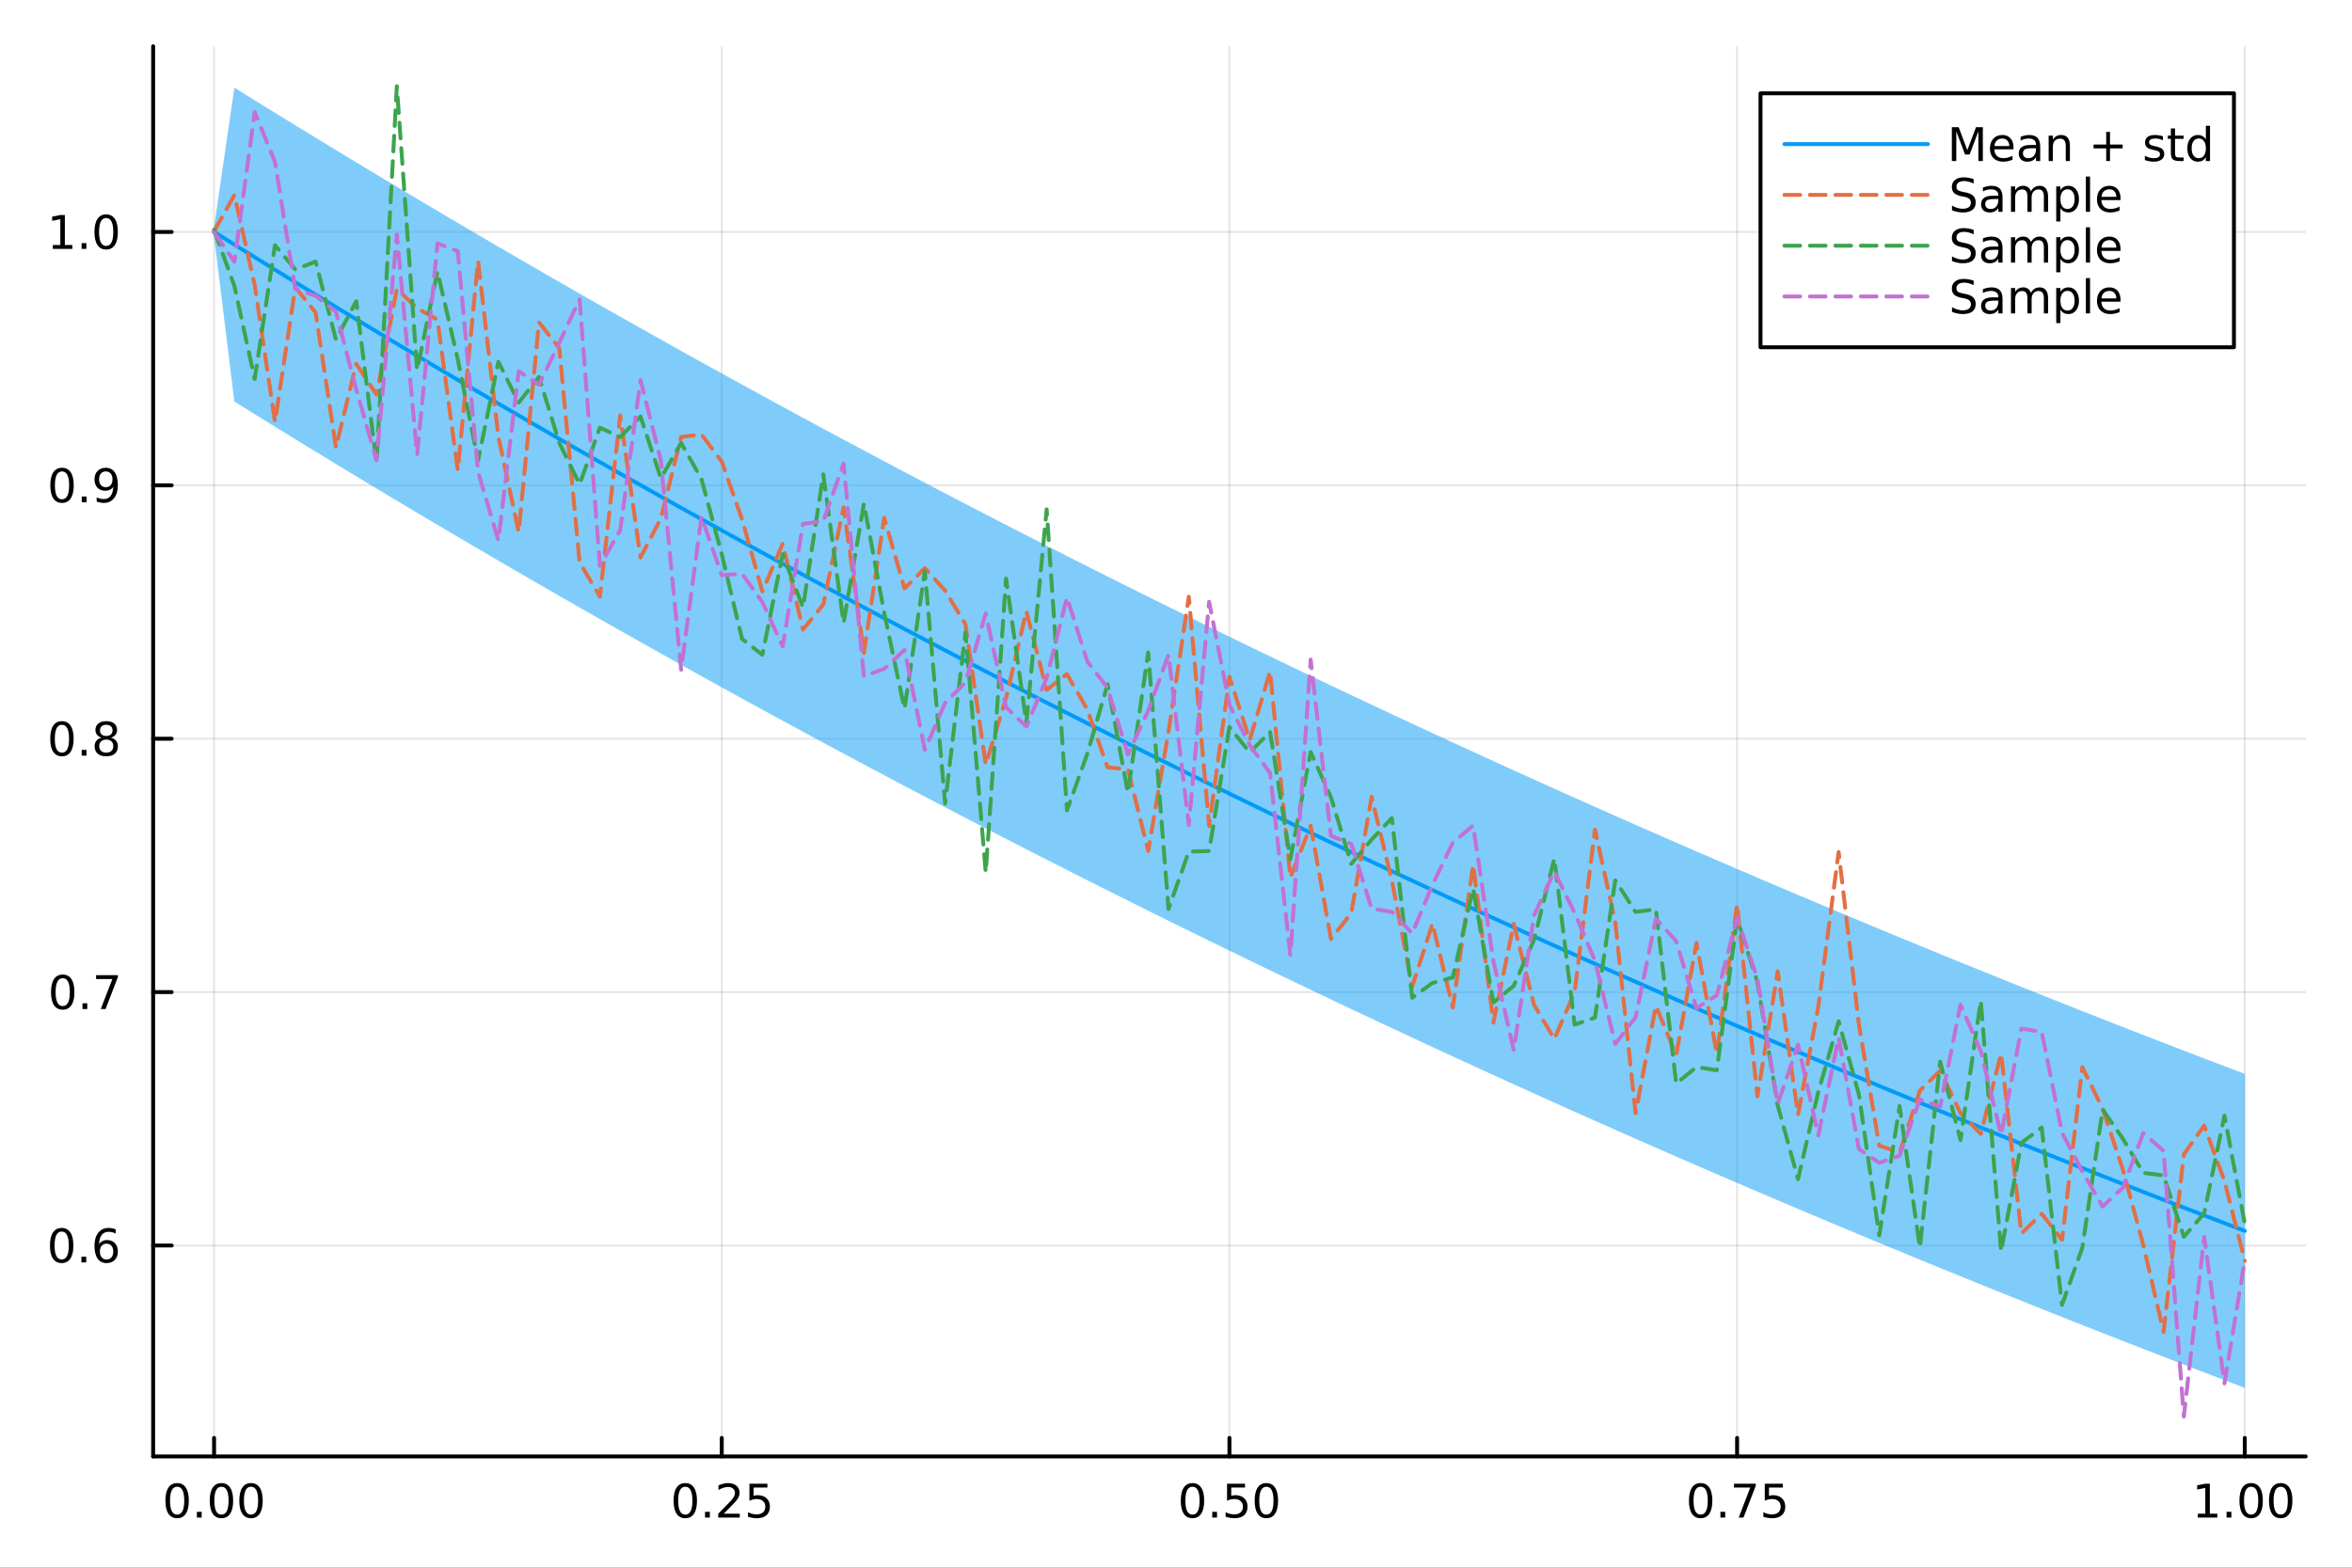 <?xml version="1.0" encoding="utf-8"?>
<svg xmlns="http://www.w3.org/2000/svg" xmlns:xlink="http://www.w3.org/1999/xlink" width="600" height="400" viewBox="0 0 2400 1600">
<rect x="0" y="0" width="2400" height="1600" fill="#333333" stroke="none"/>
<defs>
  <clipPath id="clip710">
    <rect x="0" y="0" width="2400" height="1600"/>
  </clipPath>
</defs>
<path clip-path="url(#clip710)" d="M0 1600 L2400 1600 L2400 0 L0 0  Z" fill="#ffffff" fill-rule="evenodd" fill-opacity="1"/>
<defs>
  <clipPath id="clip711">
    <rect x="480" y="0" width="1681" height="1600"/>
  </clipPath>
</defs>
<path clip-path="url(#clip710)" d="M156.274 1486.45 L2352.76 1486.45 L2352.76 47.244 L156.274 47.244  Z" fill="#ffffff" fill-rule="evenodd" fill-opacity="1"/>
<defs>
  <clipPath id="clip712">
    <rect x="156" y="47" width="2197" height="1440"/>
  </clipPath>
</defs>
<polyline clip-path="url(#clip712)" style="stroke:#000000; stroke-linecap:round; stroke-linejoin:round; stroke-width:2; stroke-opacity:0.1; fill:none" points="218.439,1486.45 218.439,47.244 "/>
<polyline clip-path="url(#clip712)" style="stroke:#000000; stroke-linecap:round; stroke-linejoin:round; stroke-width:2; stroke-opacity:0.1; fill:none" points="736.477,1486.45 736.477,47.244 "/>
<polyline clip-path="url(#clip712)" style="stroke:#000000; stroke-linecap:round; stroke-linejoin:round; stroke-width:2; stroke-opacity:0.1; fill:none" points="1254.52,1486.45 1254.52,47.244 "/>
<polyline clip-path="url(#clip712)" style="stroke:#000000; stroke-linecap:round; stroke-linejoin:round; stroke-width:2; stroke-opacity:0.1; fill:none" points="1772.55,1486.45 1772.55,47.244 "/>
<polyline clip-path="url(#clip712)" style="stroke:#000000; stroke-linecap:round; stroke-linejoin:round; stroke-width:2; stroke-opacity:0.1; fill:none" points="2290.59,1486.45 2290.59,47.244 "/>
<polyline clip-path="url(#clip712)" style="stroke:#000000; stroke-linecap:round; stroke-linejoin:round; stroke-width:2; stroke-opacity:0.1; fill:none" points="156.274,1271.17 2352.76,1271.17 "/>
<polyline clip-path="url(#clip712)" style="stroke:#000000; stroke-linecap:round; stroke-linejoin:round; stroke-width:2; stroke-opacity:0.1; fill:none" points="156.274,1012.56 2352.76,1012.56 "/>
<polyline clip-path="url(#clip712)" style="stroke:#000000; stroke-linecap:round; stroke-linejoin:round; stroke-width:2; stroke-opacity:0.1; fill:none" points="156.274,753.949 2352.76,753.949 "/>
<polyline clip-path="url(#clip712)" style="stroke:#000000; stroke-linecap:round; stroke-linejoin:round; stroke-width:2; stroke-opacity:0.1; fill:none" points="156.274,495.339 2352.76,495.339 "/>
<polyline clip-path="url(#clip712)" style="stroke:#000000; stroke-linecap:round; stroke-linejoin:round; stroke-width:2; stroke-opacity:0.1; fill:none" points="156.274,236.729 2352.76,236.729 "/>
<polyline clip-path="url(#clip710)" style="stroke:#000000; stroke-linecap:round; stroke-linejoin:round; stroke-width:4; stroke-opacity:1; fill:none" points="156.274,1486.45 2352.76,1486.45 "/>
<polyline clip-path="url(#clip710)" style="stroke:#000000; stroke-linecap:round; stroke-linejoin:round; stroke-width:4; stroke-opacity:1; fill:none" points="218.439,1486.45 218.439,1467.55 "/>
<polyline clip-path="url(#clip710)" style="stroke:#000000; stroke-linecap:round; stroke-linejoin:round; stroke-width:4; stroke-opacity:1; fill:none" points="736.477,1486.45 736.477,1467.55 "/>
<polyline clip-path="url(#clip710)" style="stroke:#000000; stroke-linecap:round; stroke-linejoin:round; stroke-width:4; stroke-opacity:1; fill:none" points="1254.52,1486.45 1254.52,1467.55 "/>
<polyline clip-path="url(#clip710)" style="stroke:#000000; stroke-linecap:round; stroke-linejoin:round; stroke-width:4; stroke-opacity:1; fill:none" points="1772.55,1486.45 1772.55,1467.55 "/>
<polyline clip-path="url(#clip710)" style="stroke:#000000; stroke-linecap:round; stroke-linejoin:round; stroke-width:4; stroke-opacity:1; fill:none" points="2290.59,1486.45 2290.59,1467.55 "/>
<path clip-path="url(#clip710)" d="M180.742 1517.37 Q177.131 1517.37 175.302 1520.93 Q173.497 1524.47 173.497 1531.6 Q173.497 1538.71 175.302 1542.27 Q177.131 1545.82 180.742 1545.82 Q184.376 1545.82 186.182 1542.27 Q188.011 1538.71 188.011 1531.6 Q188.011 1524.47 186.182 1520.93 Q184.376 1517.37 180.742 1517.37 M180.742 1513.66 Q186.552 1513.66 189.608 1518.27 Q192.687 1522.85 192.687 1531.6 Q192.687 1540.33 189.608 1544.94 Q186.552 1549.52 180.742 1549.52 Q174.932 1549.52 171.853 1544.94 Q168.798 1540.33 168.798 1531.6 Q168.798 1522.85 171.853 1518.27 Q174.932 1513.66 180.742 1513.66 Z" fill="#000000" fill-rule="nonzero" fill-opacity="1" /><path clip-path="url(#clip710)" d="M200.904 1542.97 L205.788 1542.97 L205.788 1548.85 L200.904 1548.85 L200.904 1542.97 Z" fill="#000000" fill-rule="nonzero" fill-opacity="1" /><path clip-path="url(#clip710)" d="M225.973 1517.37 Q222.362 1517.37 220.534 1520.93 Q218.728 1524.47 218.728 1531.6 Q218.728 1538.71 220.534 1542.27 Q222.362 1545.82 225.973 1545.82 Q229.608 1545.82 231.413 1542.27 Q233.242 1538.71 233.242 1531.6 Q233.242 1524.47 231.413 1520.93 Q229.608 1517.37 225.973 1517.37 M225.973 1513.66 Q231.784 1513.66 234.839 1518.27 Q237.918 1522.85 237.918 1531.6 Q237.918 1540.33 234.839 1544.94 Q231.784 1549.52 225.973 1549.52 Q220.163 1549.52 217.085 1544.94 Q214.029 1540.33 214.029 1531.6 Q214.029 1522.85 217.085 1518.27 Q220.163 1513.66 225.973 1513.66 Z" fill="#000000" fill-rule="nonzero" fill-opacity="1" /><path clip-path="url(#clip710)" d="M256.135 1517.37 Q252.524 1517.37 250.696 1520.93 Q248.89 1524.47 248.89 1531.6 Q248.89 1538.71 250.696 1542.27 Q252.524 1545.82 256.135 1545.82 Q259.77 1545.82 261.575 1542.27 Q263.404 1538.71 263.404 1531.6 Q263.404 1524.47 261.575 1520.93 Q259.77 1517.37 256.135 1517.37 M256.135 1513.66 Q261.945 1513.66 265.001 1518.27 Q268.08 1522.85 268.08 1531.6 Q268.08 1540.33 265.001 1544.94 Q261.945 1549.52 256.135 1549.52 Q250.325 1549.52 247.246 1544.94 Q244.191 1540.33 244.191 1531.6 Q244.191 1522.85 247.246 1518.27 Q250.325 1513.66 256.135 1513.66 Z" fill="#000000" fill-rule="nonzero" fill-opacity="1" /><path clip-path="url(#clip710)" d="M699.278 1517.37 Q695.667 1517.37 693.838 1520.93 Q692.033 1524.47 692.033 1531.6 Q692.033 1538.71 693.838 1542.27 Q695.667 1545.82 699.278 1545.82 Q702.912 1545.82 704.718 1542.27 Q706.546 1538.71 706.546 1531.6 Q706.546 1524.47 704.718 1520.93 Q702.912 1517.37 699.278 1517.37 M699.278 1513.66 Q705.088 1513.66 708.144 1518.27 Q711.222 1522.85 711.222 1531.6 Q711.222 1540.33 708.144 1544.94 Q705.088 1549.52 699.278 1549.52 Q693.468 1549.52 690.389 1544.94 Q687.334 1540.33 687.334 1531.6 Q687.334 1522.85 690.389 1518.27 Q693.468 1513.66 699.278 1513.66 Z" fill="#000000" fill-rule="nonzero" fill-opacity="1" /><path clip-path="url(#clip710)" d="M719.44 1542.97 L724.324 1542.97 L724.324 1548.85 L719.44 1548.85 L719.44 1542.97 Z" fill="#000000" fill-rule="nonzero" fill-opacity="1" /><path clip-path="url(#clip710)" d="M738.537 1544.91 L754.856 1544.91 L754.856 1548.85 L732.912 1548.85 L732.912 1544.91 Q735.574 1542.16 740.157 1537.53 Q744.764 1532.88 745.944 1531.53 Q748.19 1529.01 749.069 1527.27 Q749.972 1525.51 749.972 1523.82 Q749.972 1521.07 748.028 1519.33 Q746.106 1517.6 743.005 1517.6 Q740.806 1517.6 738.352 1518.36 Q735.921 1519.13 733.144 1520.68 L733.144 1515.95 Q735.968 1514.82 738.421 1514.24 Q740.875 1513.66 742.912 1513.66 Q748.282 1513.66 751.477 1516.35 Q754.671 1519.03 754.671 1523.52 Q754.671 1525.65 753.861 1527.57 Q753.074 1529.47 750.968 1532.07 Q750.389 1532.74 747.287 1535.95 Q744.185 1539.15 738.537 1544.91 Z" fill="#000000" fill-rule="nonzero" fill-opacity="1" /><path clip-path="url(#clip710)" d="M764.717 1514.29 L783.074 1514.29 L783.074 1518.22 L769 1518.22 L769 1526.7 Q770.018 1526.35 771.037 1526.19 Q772.055 1526 773.074 1526 Q778.861 1526 782.241 1529.17 Q785.62 1532.34 785.62 1537.76 Q785.62 1543.34 782.148 1546.44 Q778.676 1549.52 772.356 1549.52 Q770.18 1549.52 767.912 1549.15 Q765.667 1548.78 763.259 1548.04 L763.259 1543.34 Q765.342 1544.47 767.565 1545.03 Q769.787 1545.58 772.264 1545.58 Q776.268 1545.58 778.606 1543.48 Q780.944 1541.37 780.944 1537.76 Q780.944 1534.15 778.606 1532.04 Q776.268 1529.94 772.264 1529.94 Q770.389 1529.94 768.514 1530.35 Q766.662 1530.77 764.717 1531.65 L764.717 1514.29 Z" fill="#000000" fill-rule="nonzero" fill-opacity="1" /><path clip-path="url(#clip710)" d="M1216.82 1517.37 Q1213.21 1517.37 1211.38 1520.93 Q1209.57 1524.47 1209.57 1531.6 Q1209.57 1538.71 1211.38 1542.27 Q1213.21 1545.82 1216.82 1545.82 Q1220.45 1545.82 1222.26 1542.27 Q1224.09 1538.71 1224.09 1531.6 Q1224.09 1524.47 1222.26 1520.93 Q1220.45 1517.37 1216.82 1517.37 M1216.82 1513.66 Q1222.63 1513.66 1225.68 1518.27 Q1228.76 1522.85 1228.76 1531.6 Q1228.76 1540.33 1225.68 1544.94 Q1222.63 1549.52 1216.82 1549.52 Q1211.01 1549.52 1207.93 1544.94 Q1204.87 1540.33 1204.87 1531.6 Q1204.87 1522.85 1207.93 1518.27 Q1211.01 1513.66 1216.82 1513.66 Z" fill="#000000" fill-rule="nonzero" fill-opacity="1" /><path clip-path="url(#clip710)" d="M1236.98 1542.97 L1241.86 1542.97 L1241.86 1548.85 L1236.98 1548.85 L1236.98 1542.97 Z" fill="#000000" fill-rule="nonzero" fill-opacity="1" /><path clip-path="url(#clip710)" d="M1252.1 1514.29 L1270.45 1514.29 L1270.45 1518.22 L1256.38 1518.22 L1256.38 1526.7 Q1257.4 1526.35 1258.42 1526.19 Q1259.43 1526 1260.45 1526 Q1266.24 1526 1269.62 1529.17 Q1273 1532.34 1273 1537.76 Q1273 1543.34 1269.53 1546.44 Q1266.05 1549.52 1259.73 1549.52 Q1257.56 1549.52 1255.29 1549.15 Q1253.05 1548.78 1250.64 1548.04 L1250.64 1543.34 Q1252.72 1544.47 1254.94 1545.03 Q1257.17 1545.58 1259.64 1545.58 Q1263.65 1545.58 1265.98 1543.48 Q1268.32 1541.37 1268.32 1537.76 Q1268.32 1534.15 1265.98 1532.04 Q1263.65 1529.94 1259.64 1529.94 Q1257.77 1529.94 1255.89 1530.35 Q1254.04 1530.77 1252.1 1531.65 L1252.1 1514.29 Z" fill="#000000" fill-rule="nonzero" fill-opacity="1" /><path clip-path="url(#clip710)" d="M1292.21 1517.37 Q1288.6 1517.37 1286.77 1520.93 Q1284.97 1524.47 1284.97 1531.6 Q1284.97 1538.71 1286.77 1542.27 Q1288.6 1545.82 1292.21 1545.82 Q1295.85 1545.82 1297.65 1542.27 Q1299.48 1538.71 1299.48 1531.6 Q1299.48 1524.47 1297.65 1520.93 Q1295.85 1517.37 1292.21 1517.37 M1292.21 1513.66 Q1298.02 1513.66 1301.08 1518.27 Q1304.16 1522.85 1304.16 1531.6 Q1304.16 1540.33 1301.08 1544.94 Q1298.02 1549.52 1292.21 1549.52 Q1286.4 1549.52 1283.32 1544.94 Q1280.27 1540.33 1280.27 1531.6 Q1280.27 1522.85 1283.32 1518.27 Q1286.4 1513.66 1292.21 1513.66 Z" fill="#000000" fill-rule="nonzero" fill-opacity="1" /><path clip-path="url(#clip710)" d="M1735.35 1517.37 Q1731.74 1517.37 1729.91 1520.93 Q1728.11 1524.47 1728.11 1531.6 Q1728.11 1538.71 1729.91 1542.27 Q1731.74 1545.82 1735.35 1545.82 Q1738.99 1545.82 1740.79 1542.27 Q1742.62 1538.71 1742.62 1531.6 Q1742.62 1524.47 1740.79 1520.93 Q1738.99 1517.37 1735.35 1517.37 M1735.35 1513.66 Q1741.16 1513.66 1744.22 1518.27 Q1747.3 1522.85 1747.3 1531.6 Q1747.3 1540.33 1744.22 1544.94 Q1741.16 1549.52 1735.35 1549.52 Q1729.54 1549.52 1726.47 1544.94 Q1723.41 1540.33 1723.41 1531.6 Q1723.41 1522.85 1726.47 1518.27 Q1729.54 1513.66 1735.35 1513.66 Z" fill="#000000" fill-rule="nonzero" fill-opacity="1" /><path clip-path="url(#clip710)" d="M1755.52 1542.97 L1760.4 1542.97 L1760.4 1548.85 L1755.52 1548.85 L1755.52 1542.97 Z" fill="#000000" fill-rule="nonzero" fill-opacity="1" /><path clip-path="url(#clip710)" d="M1769.41 1514.29 L1791.63 1514.29 L1791.63 1516.28 L1779.08 1548.85 L1774.2 1548.85 L1786 1518.22 L1769.41 1518.22 L1769.41 1514.29 Z" fill="#000000" fill-rule="nonzero" fill-opacity="1" /><path clip-path="url(#clip710)" d="M1800.79 1514.29 L1819.15 1514.29 L1819.15 1518.22 L1805.08 1518.22 L1805.08 1526.7 Q1806.09 1526.35 1807.11 1526.19 Q1808.13 1526 1809.15 1526 Q1814.94 1526 1818.32 1529.17 Q1821.7 1532.34 1821.7 1537.76 Q1821.7 1543.34 1818.22 1546.44 Q1814.75 1549.52 1808.43 1549.52 Q1806.26 1549.52 1803.99 1549.15 Q1801.74 1548.78 1799.34 1548.04 L1799.34 1543.34 Q1801.42 1544.47 1803.64 1545.03 Q1805.86 1545.58 1808.34 1545.58 Q1812.34 1545.58 1814.68 1543.48 Q1817.02 1541.37 1817.02 1537.76 Q1817.02 1534.15 1814.68 1532.04 Q1812.34 1529.94 1808.34 1529.94 Q1806.47 1529.94 1804.59 1530.35 Q1802.74 1530.77 1800.79 1531.65 L1800.79 1514.29 Z" fill="#000000" fill-rule="nonzero" fill-opacity="1" /><path clip-path="url(#clip710)" d="M2242.66 1544.91 L2250.3 1544.91 L2250.3 1518.55 L2241.99 1520.21 L2241.99 1515.95 L2250.26 1514.29 L2254.93 1514.29 L2254.93 1544.91 L2262.57 1544.91 L2262.57 1548.85 L2242.66 1548.85 L2242.66 1544.91 Z" fill="#000000" fill-rule="nonzero" fill-opacity="1" /><path clip-path="url(#clip710)" d="M2272.02 1542.97 L2276.9 1542.97 L2276.9 1548.85 L2272.02 1548.85 L2272.02 1542.97 Z" fill="#000000" fill-rule="nonzero" fill-opacity="1" /><path clip-path="url(#clip710)" d="M2297.08 1517.37 Q2293.47 1517.37 2291.64 1520.93 Q2289.84 1524.47 2289.84 1531.6 Q2289.84 1538.71 2291.64 1542.27 Q2293.47 1545.82 2297.08 1545.82 Q2300.72 1545.82 2302.52 1542.27 Q2304.35 1538.71 2304.35 1531.6 Q2304.35 1524.47 2302.52 1520.93 Q2300.72 1517.37 2297.08 1517.37 M2297.08 1513.66 Q2302.89 1513.66 2305.95 1518.27 Q2309.03 1522.85 2309.03 1531.6 Q2309.03 1540.33 2305.95 1544.94 Q2302.89 1549.52 2297.08 1549.52 Q2291.27 1549.52 2288.2 1544.94 Q2285.14 1540.33 2285.14 1531.6 Q2285.14 1522.85 2288.2 1518.27 Q2291.27 1513.66 2297.08 1513.66 Z" fill="#000000" fill-rule="nonzero" fill-opacity="1" /><path clip-path="url(#clip710)" d="M2327.25 1517.37 Q2323.64 1517.37 2321.81 1520.93 Q2320 1524.47 2320 1531.6 Q2320 1538.71 2321.81 1542.27 Q2323.64 1545.82 2327.25 1545.82 Q2330.88 1545.82 2332.69 1542.27 Q2334.51 1538.71 2334.51 1531.6 Q2334.51 1524.47 2332.69 1520.93 Q2330.88 1517.37 2327.25 1517.37 M2327.25 1513.66 Q2333.06 1513.66 2336.11 1518.27 Q2339.19 1522.85 2339.19 1531.6 Q2339.19 1540.33 2336.11 1544.94 Q2333.06 1549.52 2327.25 1549.52 Q2321.44 1549.52 2318.36 1544.94 Q2315.3 1540.33 2315.3 1531.6 Q2315.3 1522.85 2318.36 1518.27 Q2321.44 1513.66 2327.25 1513.66 Z" fill="#000000" fill-rule="nonzero" fill-opacity="1" /><polyline clip-path="url(#clip710)" style="stroke:#000000; stroke-linecap:round; stroke-linejoin:round; stroke-width:4; stroke-opacity:1; fill:none" points="156.274,1486.45 156.274,47.244 "/>
<polyline clip-path="url(#clip710)" style="stroke:#000000; stroke-linecap:round; stroke-linejoin:round; stroke-width:4; stroke-opacity:1; fill:none" points="156.274,1271.17 175.172,1271.17 "/>
<polyline clip-path="url(#clip710)" style="stroke:#000000; stroke-linecap:round; stroke-linejoin:round; stroke-width:4; stroke-opacity:1; fill:none" points="156.274,1012.56 175.172,1012.56 "/>
<polyline clip-path="url(#clip710)" style="stroke:#000000; stroke-linecap:round; stroke-linejoin:round; stroke-width:4; stroke-opacity:1; fill:none" points="156.274,753.949 175.172,753.949 "/>
<polyline clip-path="url(#clip710)" style="stroke:#000000; stroke-linecap:round; stroke-linejoin:round; stroke-width:4; stroke-opacity:1; fill:none" points="156.274,495.339 175.172,495.339 "/>
<polyline clip-path="url(#clip710)" style="stroke:#000000; stroke-linecap:round; stroke-linejoin:round; stroke-width:4; stroke-opacity:1; fill:none" points="156.274,236.729 175.172,236.729 "/>
<path clip-path="url(#clip710)" d="M62.937 1256.97 Q59.325 1256.97 57.497 1260.53 Q55.691 1264.07 55.691 1271.2 Q55.691 1278.31 57.497 1281.87 Q59.325 1285.42 62.937 1285.42 Q66.571 1285.42 68.376 1281.87 Q70.205 1278.31 70.205 1271.2 Q70.205 1264.07 68.376 1260.53 Q66.571 1256.97 62.937 1256.97 M62.937 1253.26 Q68.747 1253.26 71.802 1257.87 Q74.881 1262.45 74.881 1271.2 Q74.881 1279.93 71.802 1284.54 Q68.747 1289.12 62.937 1289.12 Q57.126 1289.12 54.048 1284.54 Q50.992 1279.93 50.992 1271.2 Q50.992 1262.45 54.048 1257.87 Q57.126 1253.26 62.937 1253.26 Z" fill="#000000" fill-rule="nonzero" fill-opacity="1" /><path clip-path="url(#clip710)" d="M83.098 1282.57 L87.983 1282.57 L87.983 1288.45 L83.098 1288.45 L83.098 1282.57 Z" fill="#000000" fill-rule="nonzero" fill-opacity="1" /><path clip-path="url(#clip710)" d="M108.746 1269.3 Q105.598 1269.3 103.746 1271.46 Q101.918 1273.61 101.918 1277.36 Q101.918 1281.09 103.746 1283.26 Q105.598 1285.42 108.746 1285.42 Q111.895 1285.42 113.723 1283.26 Q115.575 1281.09 115.575 1277.36 Q115.575 1273.61 113.723 1271.46 Q111.895 1269.3 108.746 1269.3 M118.029 1254.65 L118.029 1258.91 Q116.27 1258.08 114.464 1257.64 Q112.682 1257.2 110.922 1257.2 Q106.293 1257.2 103.839 1260.32 Q101.409 1263.45 101.061 1269.77 Q102.427 1267.75 104.487 1266.69 Q106.547 1265.6 109.024 1265.6 Q114.233 1265.6 117.242 1268.77 Q120.274 1271.92 120.274 1277.36 Q120.274 1282.68 117.126 1285.9 Q113.978 1289.12 108.746 1289.12 Q102.751 1289.12 99.58 1284.54 Q96.409 1279.93 96.409 1271.2 Q96.409 1263.01 100.297 1258.15 Q104.186 1253.26 110.737 1253.26 Q112.496 1253.26 114.279 1253.61 Q116.084 1253.96 118.029 1254.65 Z" fill="#000000" fill-rule="nonzero" fill-opacity="1" /><path clip-path="url(#clip710)" d="M64.001 998.357 Q60.39 998.357 58.562 1001.92 Q56.756 1005.46 56.756 1012.59 Q56.756 1019.7 58.562 1023.26 Q60.39 1026.81 64.001 1026.81 Q67.636 1026.81 69.441 1023.26 Q71.27 1019.7 71.27 1012.59 Q71.27 1005.46 69.441 1001.92 Q67.636 998.357 64.001 998.357 M64.001 994.653 Q69.811 994.653 72.867 999.26 Q75.946 1003.84 75.946 1012.59 Q75.946 1021.32 72.867 1025.93 Q69.811 1030.51 64.001 1030.51 Q58.191 1030.51 55.112 1025.93 Q52.057 1021.32 52.057 1012.59 Q52.057 1003.84 55.112 999.26 Q58.191 994.653 64.001 994.653 Z" fill="#000000" fill-rule="nonzero" fill-opacity="1" /><path clip-path="url(#clip710)" d="M84.163 1023.96 L89.047 1023.96 L89.047 1029.84 L84.163 1029.84 L84.163 1023.96 Z" fill="#000000" fill-rule="nonzero" fill-opacity="1" /><path clip-path="url(#clip710)" d="M98.052 995.278 L120.274 995.278 L120.274 997.269 L107.728 1029.84 L102.844 1029.84 L114.649 999.213 L98.052 999.213 L98.052 995.278 Z" fill="#000000" fill-rule="nonzero" fill-opacity="1" /><path clip-path="url(#clip710)" d="M63.191 739.747 Q59.58 739.747 57.751 743.312 Q55.946 746.854 55.946 753.983 Q55.946 761.09 57.751 764.654 Q59.58 768.196 63.191 768.196 Q66.825 768.196 68.631 764.654 Q70.46 761.09 70.46 753.983 Q70.46 746.854 68.631 743.312 Q66.825 739.747 63.191 739.747 M63.191 736.044 Q69.001 736.044 72.057 740.65 Q75.135 745.233 75.135 753.983 Q75.135 762.71 72.057 767.316 Q69.001 771.9 63.191 771.9 Q57.381 771.9 54.302 767.316 Q51.247 762.71 51.247 753.983 Q51.247 745.233 54.302 740.65 Q57.381 736.044 63.191 736.044 Z" fill="#000000" fill-rule="nonzero" fill-opacity="1" /><path clip-path="url(#clip710)" d="M83.353 765.349 L88.237 765.349 L88.237 771.229 L83.353 771.229 L83.353 765.349 Z" fill="#000000" fill-rule="nonzero" fill-opacity="1" /><path clip-path="url(#clip710)" d="M108.422 754.817 Q105.089 754.817 103.168 756.599 Q101.27 758.381 101.27 761.506 Q101.27 764.631 103.168 766.414 Q105.089 768.196 108.422 768.196 Q111.756 768.196 113.677 766.414 Q115.598 764.608 115.598 761.506 Q115.598 758.381 113.677 756.599 Q111.779 754.817 108.422 754.817 M103.746 752.826 Q100.737 752.085 99.047 750.025 Q97.381 747.965 97.381 745.002 Q97.381 740.858 100.321 738.451 Q103.284 736.044 108.422 736.044 Q113.584 736.044 116.524 738.451 Q119.464 740.858 119.464 745.002 Q119.464 747.965 117.774 750.025 Q116.108 752.085 113.121 752.826 Q116.501 753.613 118.376 755.905 Q120.274 758.196 120.274 761.506 Q120.274 766.529 117.195 769.215 Q114.14 771.9 108.422 771.9 Q102.705 771.9 99.626 769.215 Q96.571 766.529 96.571 761.506 Q96.571 758.196 98.469 755.905 Q100.367 753.613 103.746 752.826 M102.034 745.442 Q102.034 748.127 103.7 749.631 Q105.39 751.136 108.422 751.136 Q111.432 751.136 113.121 749.631 Q114.834 748.127 114.834 745.442 Q114.834 742.756 113.121 741.252 Q111.432 739.747 108.422 739.747 Q105.39 739.747 103.7 741.252 Q102.034 742.756 102.034 745.442 Z" fill="#000000" fill-rule="nonzero" fill-opacity="1" /><path clip-path="url(#clip710)" d="M63.284 481.137 Q59.673 481.137 57.844 484.702 Q56.038 488.244 56.038 495.373 Q56.038 502.48 57.844 506.045 Q59.673 509.586 63.284 509.586 Q66.918 509.586 68.724 506.045 Q70.552 502.48 70.552 495.373 Q70.552 488.244 68.724 484.702 Q66.918 481.137 63.284 481.137 M63.284 477.434 Q69.094 477.434 72.149 482.04 Q75.228 486.624 75.228 495.373 Q75.228 504.1 72.149 508.707 Q69.094 513.29 63.284 513.29 Q57.474 513.29 54.395 508.707 Q51.339 504.1 51.339 495.373 Q51.339 486.624 54.395 482.04 Q57.474 477.434 63.284 477.434 Z" fill="#000000" fill-rule="nonzero" fill-opacity="1" /><path clip-path="url(#clip710)" d="M83.446 506.739 L88.33 506.739 L88.33 512.619 L83.446 512.619 L83.446 506.739 Z" fill="#000000" fill-rule="nonzero" fill-opacity="1" /><path clip-path="url(#clip710)" d="M98.654 511.901 L98.654 507.642 Q100.413 508.475 102.219 508.915 Q104.024 509.355 105.76 509.355 Q110.39 509.355 112.82 506.253 Q115.274 503.128 115.621 496.785 Q114.279 498.776 112.219 499.841 Q110.158 500.906 107.658 500.906 Q102.473 500.906 99.441 497.781 Q96.432 494.633 96.432 489.193 Q96.432 483.869 99.58 480.651 Q102.728 477.434 107.959 477.434 Q113.955 477.434 117.103 482.04 Q120.274 486.624 120.274 495.373 Q120.274 503.545 116.385 508.429 Q112.52 513.29 105.969 513.29 Q104.209 513.29 102.404 512.943 Q100.598 512.596 98.654 511.901 M107.959 497.248 Q111.108 497.248 112.936 495.096 Q114.788 492.943 114.788 489.193 Q114.788 485.466 112.936 483.313 Q111.108 481.137 107.959 481.137 Q104.811 481.137 102.959 483.313 Q101.131 485.466 101.131 489.193 Q101.131 492.943 102.959 495.096 Q104.811 497.248 107.959 497.248 Z" fill="#000000" fill-rule="nonzero" fill-opacity="1" /><path clip-path="url(#clip710)" d="M53.909 250.074 L61.548 250.074 L61.548 223.708 L53.237 225.375 L53.237 221.116 L61.501 219.449 L66.177 219.449 L66.177 250.074 L73.816 250.074 L73.816 254.009 L53.909 254.009 L53.909 250.074 Z" fill="#000000" fill-rule="nonzero" fill-opacity="1" /><path clip-path="url(#clip710)" d="M83.26 248.129 L88.145 248.129 L88.145 254.009 L83.26 254.009 L83.26 248.129 Z" fill="#000000" fill-rule="nonzero" fill-opacity="1" /><path clip-path="url(#clip710)" d="M108.33 222.528 Q104.719 222.528 102.89 226.092 Q101.084 229.634 101.084 236.764 Q101.084 243.87 102.89 247.435 Q104.719 250.977 108.33 250.977 Q111.964 250.977 113.77 247.435 Q115.598 243.87 115.598 236.764 Q115.598 229.634 113.77 226.092 Q111.964 222.528 108.33 222.528 M108.33 218.824 Q114.14 218.824 117.195 223.43 Q120.274 228.014 120.274 236.764 Q120.274 245.49 117.195 250.097 Q114.14 254.68 108.33 254.68 Q102.52 254.68 99.441 250.097 Q96.385 245.49 96.385 236.764 Q96.385 228.014 99.441 223.43 Q102.52 218.824 108.33 218.824 Z" fill="#000000" fill-rule="nonzero" fill-opacity="1" /><path clip-path="url(#clip712)" d="M218.439 241.798 L239.16 409.868 L259.882 422.734 L280.603 435.536 L301.325 448.273 L322.046 460.947 L342.768 473.557 L363.489 486.105 L384.211 498.589 L404.932 511.012 L425.654 523.372 L446.376 535.67 L467.097 547.907 L487.819 560.083 L508.54 572.197 L529.262 584.252 L549.983 596.245 L570.705 608.179 L591.426 620.054 L612.148 631.869 L632.869 643.624 L653.591 655.322 L674.312 666.96 L695.034 678.54 L715.755 690.063 L736.477 701.528 L757.198 712.935 L777.92 724.286 L798.641 735.58 L819.363 746.817 L840.085 757.998 L860.806 769.123 L881.528 780.193 L902.249 791.207 L922.971 802.166 L943.692 813.07 L964.414 823.92 L985.135 834.716 L1005.86 845.457 L1026.58 856.145 L1047.3 866.78 L1068.02 877.361 L1088.74 887.889 L1109.46 898.365 L1130.19 908.788 L1150.91 919.16 L1171.63 929.479 L1192.35 939.747 L1213.07 949.963 L1233.79 960.129 L1254.52 970.243 L1275.24 980.307 L1295.96 990.321 L1316.68 1000.28 L1337.4 1010.2 L1358.12 1020.06 L1378.84 1029.88 L1399.57 1039.64 L1420.29 1049.36 L1441.01 1059.03 L1461.73 1068.65 L1482.45 1078.22 L1503.17 1087.74 L1523.89 1097.22 L1544.62 1106.65 L1565.34 1116.03 L1586.06 1125.37 L1606.78 1134.66 L1627.5 1143.9 L1648.22 1153.09 L1668.95 1162.24 L1689.67 1171.35 L1710.39 1180.4 L1731.11 1189.42 L1751.83 1198.39 L1772.55 1207.31 L1793.27 1216.19 L1814 1225.02 L1834.72 1233.81 L1855.44 1242.56 L1876.16 1251.26 L1896.88 1259.92 L1917.6 1268.54 L1938.33 1277.11 L1959.05 1285.64 L1979.77 1294.12 L2000.49 1302.57 L2021.21 1310.97 L2041.93 1319.33 L2062.65 1327.65 L2083.38 1335.93 L2104.1 1344.16 L2124.82 1352.36 L2145.54 1360.51 L2166.26 1368.62 L2186.98 1376.7 L2207.71 1384.73 L2228.43 1392.72 L2249.15 1400.67 L2269.87 1408.58 L2290.59 1416.53 L2290.59 1095.96 L2269.87 1088.16 L2249.15 1080.25 L2228.43 1072.3 L2207.71 1064.31 L2186.98 1056.28 L2166.26 1048.21 L2145.54 1040.09 L2124.82 1031.94 L2104.1 1023.74 L2083.38 1015.51 L2062.65 1007.23 L2041.93 998.914 L2021.21 990.554 L2000.49 982.151 L1979.77 973.707 L1959.05 965.22 L1938.33 956.69 L1917.6 948.118 L1896.88 939.502 L1876.16 930.843 L1855.44 922.141 L1834.72 913.395 L1814 904.605 L1793.27 895.77 L1772.55 886.892 L1751.83 877.968 L1731.11 869 L1710.39 859.987 L1689.67 850.929 L1668.95 841.825 L1648.22 832.675 L1627.5 823.479 L1606.78 814.237 L1586.06 804.949 L1565.34 795.614 L1544.62 786.232 L1523.89 776.803 L1503.17 767.327 L1482.45 757.803 L1461.73 748.231 L1441.01 738.611 L1420.29 728.942 L1399.57 719.225 L1378.84 709.459 L1358.12 699.645 L1337.4 689.78 L1316.68 679.867 L1295.96 669.903 L1275.24 659.889 L1254.52 649.825 L1233.79 639.711 L1213.07 629.546 L1192.35 619.329 L1171.63 609.061 L1150.91 598.742 L1130.19 588.371 L1109.46 577.947 L1088.74 567.472 L1068.02 556.943 L1047.3 546.362 L1026.58 535.728 L1005.86 525.04 L985.135 514.298 L964.414 503.503 L943.692 492.653 L922.971 481.748 L902.249 470.789 L881.528 459.775 L860.806 448.705 L840.085 437.58 L819.363 426.399 L798.641 415.162 L777.92 403.868 L757.198 392.518 L736.477 381.11 L715.755 369.645 L695.034 358.123 L674.312 346.542 L653.591 334.904 L632.869 323.207 L612.148 311.451 L591.426 299.636 L570.705 287.762 L549.983 275.828 L529.262 263.834 L508.54 251.78 L487.819 239.665 L467.097 227.489 L446.376 215.252 L425.654 202.954 L404.932 190.594 L384.211 178.172 L363.489 165.687 L342.768 153.14 L322.046 140.529 L301.325 127.855 L280.603 115.118 L259.882 102.316 L239.16 89.451 L218.439 231.66  Z" fill="#009af9" fill-rule="evenodd" fill-opacity="0.5"/>
<polyline clip-path="url(#clip712)" style="stroke:#009af9; stroke-linecap:round; stroke-linejoin:round; stroke-width:4; stroke-opacity:1; fill:none" points="218.439,236.729 239.16,249.659 259.882,262.525 280.603,275.327 301.325,288.064 322.046,300.738 342.768,313.349 363.489,325.896 384.211,338.381 404.932,350.803 425.654,363.163 446.376,375.461 467.097,387.698 487.819,399.874 508.54,411.989 529.262,424.043 549.983,436.037 570.705,447.971 591.426,459.845 612.148,471.66 632.869,483.416 653.591,495.113 674.312,506.751 695.034,518.332 715.755,529.854 736.477,541.319 757.198,552.726 777.92,564.077 798.641,575.371 819.363,586.608 840.085,597.789 860.806,608.914 881.528,619.984 902.249,630.998 922.971,641.957 943.692,652.862 964.414,663.711 985.135,674.507 1005.86,685.249 1026.58,695.936 1047.3,706.571 1068.02,717.152 1088.74,727.681 1109.46,738.156 1130.19,748.58 1150.91,758.951 1171.63,769.27 1192.35,779.538 1213.07,789.754 1233.79,799.92 1254.52,810.034 1275.24,820.098 1295.96,830.112 1316.68,840.076 1337.4,849.989 1358.12,859.853 1378.84,869.668 1399.57,879.434 1420.29,889.151 1441.01,898.819 1461.73,908.44 1482.45,918.011 1503.17,927.536 1523.89,937.012 1544.62,946.441 1565.34,955.823 1586.06,965.158 1606.78,974.446 1627.5,983.688 1648.22,992.884 1668.95,1002.03 1689.67,1011.14 1710.39,1020.2 1731.11,1029.21 1751.83,1038.18 1772.55,1047.1 1793.27,1055.98 1814,1064.81 1834.72,1073.6 1855.44,1082.35 1876.16,1091.05 1896.88,1099.71 1917.6,1108.33 1938.33,1116.9 1959.05,1125.43 1979.77,1133.92 2000.49,1142.36 2021.21,1150.76 2041.93,1159.12 2062.65,1167.44 2083.38,1175.72 2104.1,1183.95 2124.82,1192.15 2145.54,1200.3 2166.26,1208.41 2186.98,1216.49 2207.71,1224.52 2228.43,1232.51 2249.15,1240.46 2269.87,1248.37 2290.59,1256.25 "/>
<polyline clip-path="url(#clip712)" style="stroke:#e26f46; stroke-linecap:round; stroke-linejoin:round; stroke-width:4; stroke-opacity:1; fill:none" stroke-dasharray="16, 10" points="218.439,236.165 239.16,199.083 259.882,290.742 280.603,430.575 301.325,293.238 322.046,318.913 342.768,456.622 363.489,371.415 384.211,402.703 404.932,294.945 425.654,314.55 446.376,326.268 467.097,479.978 487.819,266.058 508.54,445.755 529.262,542.998 549.983,328.943 570.705,355.436 591.426,573.898 612.148,608.998 632.869,423.852 653.591,568.959 674.312,529.181 695.034,445.999 715.755,443.357 736.477,471.112 757.198,530.084 777.92,603.668 798.641,554.983 819.363,642.537 840.085,616.961 860.806,517.708 881.528,666.379 902.249,528.404 922.971,600.609 943.692,579.813 964.414,602.795 985.135,637.143 1005.86,780.323 1026.58,712.538 1047.3,623.817 1068.02,704.15 1088.74,687.984 1109.46,724.115 1130.19,783.138 1150.91,785.091 1171.63,868.568 1192.35,746.774 1213.07,609.045 1233.79,843.147 1254.52,690.707 1275.24,755.471 1295.96,685.234 1316.68,895.571 1337.4,842.765 1358.12,958.335 1378.84,931.948 1399.57,813.321 1420.29,898.702 1441.01,1007.02 1461.73,942.612 1482.45,1028.31 1503.17,882.43 1523.89,1043.8 1544.62,942.866 1565.34,1025.5 1586.06,1060.43 1606.78,1012.32 1627.5,846.753 1648.22,941.056 1668.95,1136.27 1689.67,1026.6 1710.39,1076.91 1731.11,962.332 1751.83,1075.4 1772.55,922.961 1793.27,1118.87 1814,991.34 1834.72,1137.72 1855.44,1027.25 1876.16,869.592 1896.88,1045.77 1917.6,1169.22 1938.33,1176.34 1959.05,1113.14 1979.77,1092.75 2000.49,1136.09 2021.21,1157.24 2041.93,1075.25 2062.65,1258.91 2083.38,1238.73 2104.1,1265.41 2124.82,1089.15 2145.54,1131.61 2166.26,1193.98 2186.98,1270.44 2207.71,1359.37 2228.43,1178.09 2249.15,1148.8 2269.87,1205.36 2290.59,1286.84 "/>
<polyline clip-path="url(#clip712)" style="stroke:#3da44d; stroke-linecap:round; stroke-linejoin:round; stroke-width:4; stroke-opacity:1; fill:none" stroke-dasharray="16, 10" points="218.439,234.476 239.16,291.912 259.882,386.732 280.603,250.306 301.325,275.078 322.046,266.975 342.768,346.585 363.489,307.513 384.211,472.554 404.932,87.976 425.654,377.619 446.376,277.023 467.097,366.667 487.819,469.94 508.54,369.256 529.262,410.953 549.983,384.651 570.705,451.994 591.426,494.267 612.148,436.473 632.869,446.119 653.591,425.042 674.312,488.083 695.034,452.092 715.755,488.838 736.477,565.588 757.198,652.023 777.92,668.289 798.641,565.61 819.363,619.971 840.085,484.153 860.806,635.851 881.528,513.995 902.249,625.558 922.971,723.418 943.692,582.954 964.414,820.069 985.135,645.274 1005.86,890.366 1026.58,590.503 1047.3,737.674 1068.02,519.86 1088.74,827.084 1109.46,769.404 1130.19,698.322 1150.91,808.942 1171.63,665.904 1192.35,927.754 1213.07,869.166 1233.79,868.584 1254.52,741.955 1275.24,768.066 1295.96,746.92 1316.68,876.8 1337.4,767.511 1358.12,813.731 1378.84,881.684 1399.57,856.899 1420.29,834.956 1441.01,1018.3 1461.73,1003.22 1482.45,997.545 1503.17,906.965 1523.89,1023.15 1544.62,1006.15 1565.34,959.236 1586.06,876.156 1606.78,1045.76 1627.5,1038.59 1648.22,898.503 1668.95,930.706 1689.67,928.008 1710.39,1105.87 1731.11,1089.06 1751.83,1092.25 1772.55,937.527 1793.27,1002.33 1814,1128.18 1834.72,1203.38 1855.44,1114.23 1876.16,1042.33 1896.88,1117.21 1917.6,1260.9 1938.33,1128.87 1959.05,1273.34 1979.77,1083.58 2000.49,1163.59 2021.21,1021.4 2041.93,1277.27 2062.65,1166.37 2083.38,1150.81 2104.1,1331.81 2124.82,1273.43 2145.54,1132.36 2166.26,1162.31 2186.98,1197.03 2207.71,1199.7 2228.43,1262.25 2249.15,1238.38 2269.87,1138.64 2290.59,1248.99 "/>
<polyline clip-path="url(#clip712)" style="stroke:#c271d2; stroke-linecap:round; stroke-linejoin:round; stroke-width:4; stroke-opacity:1; fill:none" stroke-dasharray="16, 10" points="218.439,237.096 239.16,267.127 259.882,114.426 280.603,165.346 301.325,295.04 322.046,301.807 342.768,318.133 363.489,397.371 384.211,469.762 404.932,239.39 425.654,464.129 446.376,248.382 467.097,256.253 487.819,481.689 508.54,551.619 529.262,378.847 549.983,392.597 570.705,349.829 591.426,305.31 612.148,577.462 632.869,541.19 653.591,387.842 674.312,469.884 695.034,683.542 715.755,527.311 736.477,586.994 757.198,585.589 777.92,614.54 798.641,659.722 819.363,534.691 840.085,531.959 860.806,473.112 881.528,690.305 902.249,682.521 922.971,663.294 943.692,765.278 964.414,717.374 985.135,696.366 1005.86,625.964 1026.58,721.813 1047.3,741.542 1068.02,692.062 1088.74,609.739 1109.46,674.91 1130.19,702.189 1150.91,770.023 1171.63,725.296 1192.35,668.207 1213.07,842.005 1233.79,614.246 1254.52,719.368 1275.24,760.638 1295.96,788.94 1316.68,975.114 1337.4,673.218 1358.12,853.09 1378.84,861.362 1399.57,927.22 1420.29,930.695 1441.01,952.643 1461.73,902.971 1482.45,859.975 1503.17,842.62 1523.89,980.994 1544.62,1071.77 1565.34,934.189 1586.06,889.41 1606.78,931.736 1627.5,980.549 1648.22,1065.55 1668.95,1038.31 1689.67,937.663 1710.39,960.533 1731.11,1029.06 1751.83,1015.8 1772.55,936.774 1793.27,998.914 1814,1126.83 1834.72,1066.07 1855.44,1158.81 1876.16,1059.13 1896.88,1172.7 1917.6,1186.79 1938.33,1179.42 1959.05,1122.18 1979.77,1129.33 2000.49,1025.41 2021.21,1072.8 2041.93,1158.23 2062.65,1049.81 2083.38,1053.07 2104.1,1156.02 2124.82,1195.71 2145.54,1231.37 2166.26,1212.13 2186.98,1156.48 2207.71,1174.57 2228.43,1445.72 2249.15,1262.31 2269.87,1411.92 2290.59,1286.06 "/>
<path clip-path="url(#clip710)" d="M1796.44 354.418 L2279.54 354.418 L2279.54 95.218 L1796.44 95.218  Z" fill="#ffffff" fill-rule="evenodd" fill-opacity="1"/>
<polyline clip-path="url(#clip710)" style="stroke:#000000; stroke-linecap:round; stroke-linejoin:round; stroke-width:4; stroke-opacity:1; fill:none" points="1796.44,354.418 2279.54,354.418 2279.54,95.218 1796.44,95.218 1796.44,354.418 "/>
<polyline clip-path="url(#clip710)" style="stroke:#009af9; stroke-linecap:round; stroke-linejoin:round; stroke-width:4; stroke-opacity:1; fill:none" points="1820.85,147.058 1967.28,147.058 "/>
<path clip-path="url(#clip710)" d="M1991.69 129.778 L1998.65 129.778 L2007.47 153.296 L2016.34 129.778 L2023.31 129.778 L2023.31 164.338 L2018.75 164.338 L2018.75 133.99 L2009.83 157.694 L2005.14 157.694 L1996.22 133.99 L1996.22 164.338 L1991.69 164.338 L1991.69 129.778 Z" fill="#000000" fill-rule="nonzero" fill-opacity="1" /><path clip-path="url(#clip710)" d="M2054.58 150.31 L2054.58 152.393 L2035 152.393 Q2035.27 156.791 2037.64 159.106 Q2040.02 161.398 2044.26 161.398 Q2046.71 161.398 2049 160.796 Q2051.32 160.194 2053.58 158.99 L2053.58 163.018 Q2051.29 163.99 2048.89 164.5 Q2046.48 165.009 2044 165.009 Q2037.8 165.009 2034.16 161.398 Q2030.55 157.787 2030.55 151.629 Q2030.55 145.264 2033.98 141.537 Q2037.43 137.787 2043.26 137.787 Q2048.49 137.787 2051.52 141.166 Q2054.58 144.523 2054.58 150.31 M2050.32 149.06 Q2050.27 145.565 2048.35 143.481 Q2046.46 141.398 2043.31 141.398 Q2039.74 141.398 2037.59 143.412 Q2035.46 145.426 2035.14 149.083 L2050.32 149.06 Z" fill="#000000" fill-rule="nonzero" fill-opacity="1" /><path clip-path="url(#clip710)" d="M2073.35 151.305 Q2068.19 151.305 2066.2 152.486 Q2064.21 153.666 2064.21 156.514 Q2064.21 158.782 2065.69 160.125 Q2067.2 161.444 2069.77 161.444 Q2073.31 161.444 2075.44 158.944 Q2077.59 156.421 2077.59 152.254 L2077.59 151.305 L2073.35 151.305 M2081.85 149.546 L2081.85 164.338 L2077.59 164.338 L2077.59 160.402 Q2076.13 162.763 2073.95 163.898 Q2071.78 165.009 2068.63 165.009 Q2064.65 165.009 2062.29 162.787 Q2059.95 160.541 2059.95 156.791 Q2059.95 152.416 2062.87 150.194 Q2065.81 147.972 2071.62 147.972 L2077.59 147.972 L2077.59 147.555 Q2077.59 144.615 2075.64 143.018 Q2073.72 141.398 2070.23 141.398 Q2068.01 141.398 2065.9 141.93 Q2063.79 142.463 2061.85 143.527 L2061.85 139.592 Q2064.19 138.69 2066.39 138.25 Q2068.58 137.787 2070.67 137.787 Q2076.29 137.787 2079.07 140.703 Q2081.85 143.62 2081.85 149.546 Z" fill="#000000" fill-rule="nonzero" fill-opacity="1" /><path clip-path="url(#clip710)" d="M2112.17 148.689 L2112.17 164.338 L2107.91 164.338 L2107.91 148.828 Q2107.91 145.148 2106.48 143.319 Q2105.04 141.49 2102.17 141.49 Q2098.72 141.49 2096.73 143.69 Q2094.74 145.889 2094.74 149.685 L2094.74 164.338 L2090.46 164.338 L2090.46 138.412 L2094.74 138.412 L2094.74 142.44 Q2096.27 140.102 2098.33 138.944 Q2100.41 137.787 2103.12 137.787 Q2107.59 137.787 2109.88 140.565 Q2112.17 143.319 2112.17 148.689 Z" fill="#000000" fill-rule="nonzero" fill-opacity="1" /><path clip-path="url(#clip710)" d="M2153.07 134.615 L2153.07 147.509 L2165.97 147.509 L2165.97 151.444 L2153.07 151.444 L2153.07 164.338 L2149.19 164.338 L2149.19 151.444 L2136.29 151.444 L2136.29 147.509 L2149.19 147.509 L2149.19 134.615 L2153.07 134.615 Z" fill="#000000" fill-rule="nonzero" fill-opacity="1" /><path clip-path="url(#clip710)" d="M2207.06 139.176 L2207.06 143.203 Q2205.25 142.277 2203.31 141.815 Q2201.36 141.352 2199.28 141.352 Q2196.11 141.352 2194.51 142.324 Q2192.94 143.296 2192.94 145.24 Q2192.94 146.722 2194.07 147.578 Q2195.2 148.412 2198.63 149.176 L2200.09 149.5 Q2204.63 150.472 2206.52 152.254 Q2208.44 154.014 2208.44 157.185 Q2208.44 160.796 2205.57 162.902 Q2202.73 165.009 2197.73 165.009 Q2195.64 165.009 2193.38 164.592 Q2191.13 164.199 2188.63 163.388 L2188.63 158.99 Q2190.99 160.217 2193.28 160.842 Q2195.57 161.444 2197.82 161.444 Q2200.83 161.444 2202.45 160.426 Q2204.07 159.384 2204.07 157.509 Q2204.07 155.773 2202.89 154.847 Q2201.73 153.921 2197.77 153.064 L2196.29 152.717 Q2192.33 151.884 2190.57 150.171 Q2188.82 148.435 2188.82 145.426 Q2188.82 141.768 2191.41 139.778 Q2194 137.787 2198.77 137.787 Q2201.13 137.787 2203.21 138.134 Q2205.3 138.481 2207.06 139.176 Z" fill="#000000" fill-rule="nonzero" fill-opacity="1" /><path clip-path="url(#clip710)" d="M2219.44 131.051 L2219.44 138.412 L2228.21 138.412 L2228.21 141.722 L2219.44 141.722 L2219.44 155.796 Q2219.44 158.967 2220.3 159.87 Q2221.18 160.773 2223.84 160.773 L2228.21 160.773 L2228.21 164.338 L2223.84 164.338 Q2218.91 164.338 2217.03 162.509 Q2215.16 160.657 2215.16 155.796 L2215.16 141.722 L2212.03 141.722 L2212.03 138.412 L2215.16 138.412 L2215.16 131.051 L2219.44 131.051 Z" fill="#000000" fill-rule="nonzero" fill-opacity="1" /><path clip-path="url(#clip710)" d="M2250.88 142.347 L2250.88 128.319 L2255.13 128.319 L2255.13 164.338 L2250.88 164.338 L2250.88 160.449 Q2249.53 162.763 2247.47 163.898 Q2245.44 165.009 2242.57 165.009 Q2237.87 165.009 2234.9 161.259 Q2231.96 157.509 2231.96 151.398 Q2231.96 145.287 2234.9 141.537 Q2237.87 137.787 2242.57 137.787 Q2245.44 137.787 2247.47 138.921 Q2249.53 140.032 2250.88 142.347 M2236.36 151.398 Q2236.36 156.097 2238.28 158.782 Q2240.23 161.444 2243.61 161.444 Q2246.99 161.444 2248.93 158.782 Q2250.88 156.097 2250.88 151.398 Q2250.88 146.699 2248.93 144.037 Q2246.99 141.352 2243.61 141.352 Q2240.23 141.352 2238.28 144.037 Q2236.36 146.699 2236.36 151.398 Z" fill="#000000" fill-rule="nonzero" fill-opacity="1" /><polyline clip-path="url(#clip710)" style="stroke:#e26f46; stroke-linecap:round; stroke-linejoin:round; stroke-width:4; stroke-opacity:1; fill:none" stroke-dasharray="16, 10" points="1820.85,198.898 1967.28,198.898 "/>
<path clip-path="url(#clip710)" d="M2013.93 182.752 L2013.93 187.312 Q2011.27 186.039 2008.91 185.414 Q2006.55 184.789 2004.35 184.789 Q2000.53 184.789 1998.45 186.27 Q1996.39 187.752 1996.39 190.483 Q1996.39 192.775 1997.75 193.955 Q1999.14 195.113 2002.98 195.83 L2005.81 196.409 Q2011.04 197.405 2013.52 199.928 Q2016.02 202.428 2016.02 206.641 Q2016.02 211.664 2012.64 214.256 Q2009.28 216.849 2002.77 216.849 Q2000.32 216.849 1997.54 216.293 Q1994.79 215.738 1991.83 214.65 L1991.83 209.835 Q1994.67 211.432 1997.4 212.242 Q2000.14 213.053 2002.77 213.053 Q2006.78 213.053 2008.96 211.479 Q2011.13 209.904 2011.13 206.988 Q2011.13 204.442 2009.56 203.006 Q2008.01 201.571 2004.44 200.854 L2001.59 200.298 Q1996.36 199.256 1994.02 197.034 Q1991.69 194.812 1991.69 190.854 Q1991.69 186.27 1994.9 183.631 Q1998.15 180.993 2003.82 180.993 Q2006.25 180.993 2008.77 181.432 Q2011.29 181.872 2013.93 182.752 Z" fill="#000000" fill-rule="nonzero" fill-opacity="1" /><path clip-path="url(#clip710)" d="M2034.9 203.145 Q2029.74 203.145 2027.75 204.326 Q2025.76 205.506 2025.76 208.354 Q2025.76 210.622 2027.24 211.965 Q2028.75 213.284 2031.32 213.284 Q2034.86 213.284 2036.99 210.784 Q2039.14 208.261 2039.14 204.094 L2039.14 203.145 L2034.9 203.145 M2043.4 201.386 L2043.4 216.178 L2039.14 216.178 L2039.14 212.242 Q2037.68 214.603 2035.51 215.738 Q2033.33 216.849 2030.18 216.849 Q2026.2 216.849 2023.84 214.627 Q2021.5 212.381 2021.5 208.631 Q2021.5 204.256 2024.42 202.034 Q2027.36 199.812 2033.17 199.812 L2039.14 199.812 L2039.14 199.395 Q2039.14 196.455 2037.2 194.858 Q2035.27 193.238 2031.78 193.238 Q2029.56 193.238 2027.45 193.77 Q2025.34 194.303 2023.4 195.367 L2023.4 191.432 Q2025.74 190.53 2027.94 190.09 Q2030.14 189.627 2032.22 189.627 Q2037.84 189.627 2040.62 192.543 Q2043.4 195.46 2043.4 201.386 Z" fill="#000000" fill-rule="nonzero" fill-opacity="1" /><path clip-path="url(#clip710)" d="M2072.36 195.229 Q2073.95 192.358 2076.18 190.993 Q2078.4 189.627 2081.41 189.627 Q2085.46 189.627 2087.66 192.474 Q2089.86 195.298 2089.86 200.529 L2089.86 216.178 L2085.58 216.178 L2085.58 200.668 Q2085.58 196.942 2084.26 195.136 Q2082.94 193.33 2080.23 193.33 Q2076.92 193.33 2075 195.53 Q2073.08 197.729 2073.08 201.525 L2073.08 216.178 L2068.79 216.178 L2068.79 200.668 Q2068.79 196.918 2067.47 195.136 Q2066.15 193.33 2063.4 193.33 Q2060.14 193.33 2058.21 195.553 Q2056.29 197.752 2056.29 201.525 L2056.29 216.178 L2052.01 216.178 L2052.01 190.252 L2056.29 190.252 L2056.29 194.28 Q2057.75 191.895 2059.79 190.761 Q2061.83 189.627 2064.63 189.627 Q2067.45 189.627 2069.42 191.062 Q2071.41 192.497 2072.36 195.229 Z" fill="#000000" fill-rule="nonzero" fill-opacity="1" /><path clip-path="url(#clip710)" d="M2102.47 212.289 L2102.47 226.039 L2098.19 226.039 L2098.19 190.252 L2102.47 190.252 L2102.47 194.187 Q2103.82 191.872 2105.85 190.761 Q2107.91 189.627 2110.76 189.627 Q2115.48 189.627 2118.42 193.377 Q2121.39 197.127 2121.39 203.238 Q2121.39 209.349 2118.42 213.099 Q2115.48 216.849 2110.76 216.849 Q2107.91 216.849 2105.85 215.738 Q2103.82 214.603 2102.47 212.289 M2116.96 203.238 Q2116.96 198.539 2115.02 195.877 Q2113.1 193.192 2109.72 193.192 Q2106.34 193.192 2104.39 195.877 Q2102.47 198.539 2102.47 203.238 Q2102.47 207.937 2104.39 210.622 Q2106.34 213.284 2109.72 213.284 Q2113.1 213.284 2115.02 210.622 Q2116.96 207.937 2116.96 203.238 Z" fill="#000000" fill-rule="nonzero" fill-opacity="1" /><path clip-path="url(#clip710)" d="M2128.45 180.159 L2132.7 180.159 L2132.7 216.178 L2128.45 216.178 L2128.45 180.159 Z" fill="#000000" fill-rule="nonzero" fill-opacity="1" /><path clip-path="url(#clip710)" d="M2163.79 202.15 L2163.79 204.233 L2144.21 204.233 Q2144.49 208.631 2146.85 210.946 Q2149.23 213.238 2153.47 213.238 Q2155.92 213.238 2158.21 212.636 Q2160.53 212.034 2162.8 210.83 L2162.8 214.858 Q2160.51 215.83 2158.1 216.34 Q2155.69 216.849 2153.21 216.849 Q2147.01 216.849 2143.38 213.238 Q2139.76 209.627 2139.76 203.469 Q2139.76 197.104 2143.19 193.377 Q2146.64 189.627 2152.47 189.627 Q2157.7 189.627 2160.74 193.006 Q2163.79 196.363 2163.79 202.15 M2159.53 200.9 Q2159.49 197.405 2157.57 195.321 Q2155.67 193.238 2152.52 193.238 Q2148.95 193.238 2146.8 195.252 Q2144.67 197.266 2144.35 200.923 L2159.53 200.9 Z" fill="#000000" fill-rule="nonzero" fill-opacity="1" /><polyline clip-path="url(#clip710)" style="stroke:#3da44d; stroke-linecap:round; stroke-linejoin:round; stroke-width:4; stroke-opacity:1; fill:none" stroke-dasharray="16, 10" points="1820.85,250.738 1967.28,250.738 "/>
<path clip-path="url(#clip710)" d="M2013.93 234.592 L2013.93 239.152 Q2011.27 237.879 2008.91 237.254 Q2006.55 236.629 2004.35 236.629 Q2000.53 236.629 1998.45 238.11 Q1996.39 239.592 1996.39 242.323 Q1996.39 244.615 1997.75 245.795 Q1999.14 246.953 2002.98 247.67 L2005.81 248.249 Q2011.04 249.245 2013.52 251.768 Q2016.02 254.268 2016.02 258.481 Q2016.02 263.504 2012.64 266.096 Q2009.28 268.689 2002.77 268.689 Q2000.32 268.689 1997.54 268.133 Q1994.79 267.578 1991.83 266.49 L1991.83 261.675 Q1994.67 263.272 1997.4 264.082 Q2000.14 264.893 2002.77 264.893 Q2006.78 264.893 2008.96 263.319 Q2011.13 261.744 2011.13 258.828 Q2011.13 256.282 2009.56 254.846 Q2008.01 253.411 2004.44 252.694 L2001.59 252.138 Q1996.36 251.096 1994.02 248.874 Q1991.69 246.652 1991.69 242.694 Q1991.69 238.11 1994.9 235.471 Q1998.15 232.833 2003.82 232.833 Q2006.25 232.833 2008.77 233.272 Q2011.29 233.712 2013.93 234.592 Z" fill="#000000" fill-rule="nonzero" fill-opacity="1" /><path clip-path="url(#clip710)" d="M2034.9 254.985 Q2029.74 254.985 2027.75 256.166 Q2025.76 257.346 2025.76 260.194 Q2025.76 262.462 2027.24 263.805 Q2028.75 265.124 2031.32 265.124 Q2034.86 265.124 2036.99 262.624 Q2039.14 260.101 2039.14 255.934 L2039.14 254.985 L2034.9 254.985 M2043.4 253.226 L2043.4 268.018 L2039.14 268.018 L2039.14 264.082 Q2037.68 266.443 2035.51 267.578 Q2033.33 268.689 2030.18 268.689 Q2026.2 268.689 2023.84 266.467 Q2021.5 264.221 2021.5 260.471 Q2021.5 256.096 2024.42 253.874 Q2027.36 251.652 2033.17 251.652 L2039.14 251.652 L2039.14 251.235 Q2039.14 248.295 2037.2 246.698 Q2035.27 245.078 2031.78 245.078 Q2029.56 245.078 2027.45 245.61 Q2025.34 246.143 2023.4 247.207 L2023.4 243.272 Q2025.74 242.37 2027.94 241.93 Q2030.14 241.467 2032.22 241.467 Q2037.84 241.467 2040.62 244.383 Q2043.4 247.3 2043.4 253.226 Z" fill="#000000" fill-rule="nonzero" fill-opacity="1" /><path clip-path="url(#clip710)" d="M2072.36 247.069 Q2073.95 244.198 2076.18 242.833 Q2078.4 241.467 2081.41 241.467 Q2085.46 241.467 2087.66 244.314 Q2089.86 247.138 2089.86 252.369 L2089.86 268.018 L2085.58 268.018 L2085.58 252.508 Q2085.58 248.782 2084.26 246.976 Q2082.94 245.17 2080.23 245.17 Q2076.92 245.17 2075 247.37 Q2073.08 249.569 2073.08 253.365 L2073.08 268.018 L2068.79 268.018 L2068.79 252.508 Q2068.79 248.758 2067.47 246.976 Q2066.15 245.17 2063.4 245.17 Q2060.14 245.17 2058.21 247.393 Q2056.29 249.592 2056.29 253.365 L2056.29 268.018 L2052.01 268.018 L2052.01 242.092 L2056.29 242.092 L2056.29 246.12 Q2057.75 243.735 2059.79 242.601 Q2061.83 241.467 2064.63 241.467 Q2067.45 241.467 2069.42 242.902 Q2071.41 244.337 2072.36 247.069 Z" fill="#000000" fill-rule="nonzero" fill-opacity="1" /><path clip-path="url(#clip710)" d="M2102.47 264.129 L2102.47 277.879 L2098.19 277.879 L2098.19 242.092 L2102.47 242.092 L2102.47 246.027 Q2103.82 243.712 2105.85 242.601 Q2107.91 241.467 2110.76 241.467 Q2115.48 241.467 2118.42 245.217 Q2121.39 248.967 2121.39 255.078 Q2121.39 261.189 2118.42 264.939 Q2115.48 268.689 2110.76 268.689 Q2107.91 268.689 2105.85 267.578 Q2103.82 266.443 2102.47 264.129 M2116.96 255.078 Q2116.96 250.379 2115.02 247.717 Q2113.1 245.032 2109.72 245.032 Q2106.34 245.032 2104.39 247.717 Q2102.47 250.379 2102.47 255.078 Q2102.47 259.777 2104.39 262.462 Q2106.34 265.124 2109.72 265.124 Q2113.1 265.124 2115.02 262.462 Q2116.96 259.777 2116.96 255.078 Z" fill="#000000" fill-rule="nonzero" fill-opacity="1" /><path clip-path="url(#clip710)" d="M2128.45 231.999 L2132.7 231.999 L2132.7 268.018 L2128.45 268.018 L2128.45 231.999 Z" fill="#000000" fill-rule="nonzero" fill-opacity="1" /><path clip-path="url(#clip710)" d="M2163.79 253.99 L2163.79 256.073 L2144.21 256.073 Q2144.49 260.471 2146.85 262.786 Q2149.23 265.078 2153.47 265.078 Q2155.92 265.078 2158.21 264.476 Q2160.53 263.874 2162.8 262.67 L2162.8 266.698 Q2160.51 267.67 2158.1 268.18 Q2155.69 268.689 2153.21 268.689 Q2147.01 268.689 2143.38 265.078 Q2139.76 261.467 2139.76 255.309 Q2139.76 248.944 2143.19 245.217 Q2146.64 241.467 2152.47 241.467 Q2157.7 241.467 2160.74 244.846 Q2163.79 248.203 2163.79 253.99 M2159.53 252.74 Q2159.49 249.245 2157.57 247.161 Q2155.67 245.078 2152.52 245.078 Q2148.95 245.078 2146.8 247.092 Q2144.67 249.106 2144.35 252.763 L2159.53 252.74 Z" fill="#000000" fill-rule="nonzero" fill-opacity="1" /><polyline clip-path="url(#clip710)" style="stroke:#c271d2; stroke-linecap:round; stroke-linejoin:round; stroke-width:4; stroke-opacity:1; fill:none" stroke-dasharray="16, 10" points="1820.85,302.578 1967.28,302.578 "/>
<path clip-path="url(#clip710)" d="M2013.93 286.432 L2013.93 290.992 Q2011.27 289.719 2008.91 289.094 Q2006.55 288.469 2004.35 288.469 Q2000.53 288.469 1998.45 289.95 Q1996.39 291.432 1996.39 294.163 Q1996.39 296.455 1997.75 297.635 Q1999.14 298.793 2002.98 299.51 L2005.81 300.089 Q2011.04 301.085 2013.52 303.608 Q2016.02 306.108 2016.02 310.321 Q2016.02 315.344 2012.64 317.936 Q2009.28 320.529 2002.77 320.529 Q2000.32 320.529 1997.54 319.973 Q1994.79 319.418 1991.83 318.33 L1991.83 313.515 Q1994.67 315.112 1997.4 315.922 Q2000.14 316.733 2002.77 316.733 Q2006.78 316.733 2008.96 315.159 Q2011.13 313.584 2011.13 310.668 Q2011.13 308.122 2009.56 306.686 Q2008.01 305.251 2004.44 304.534 L2001.59 303.978 Q1996.36 302.936 1994.02 300.714 Q1991.69 298.492 1991.69 294.534 Q1991.69 289.95 1994.9 287.311 Q1998.15 284.673 2003.82 284.673 Q2006.25 284.673 2008.77 285.112 Q2011.29 285.552 2013.93 286.432 Z" fill="#000000" fill-rule="nonzero" fill-opacity="1" /><path clip-path="url(#clip710)" d="M2034.9 306.825 Q2029.74 306.825 2027.75 308.006 Q2025.76 309.186 2025.76 312.034 Q2025.76 314.302 2027.24 315.645 Q2028.75 316.964 2031.32 316.964 Q2034.86 316.964 2036.99 314.464 Q2039.14 311.941 2039.14 307.774 L2039.14 306.825 L2034.9 306.825 M2043.4 305.066 L2043.4 319.858 L2039.14 319.858 L2039.14 315.922 Q2037.68 318.283 2035.51 319.418 Q2033.33 320.529 2030.18 320.529 Q2026.2 320.529 2023.84 318.307 Q2021.5 316.061 2021.5 312.311 Q2021.5 307.936 2024.42 305.714 Q2027.36 303.492 2033.17 303.492 L2039.14 303.492 L2039.14 303.075 Q2039.14 300.135 2037.2 298.538 Q2035.27 296.918 2031.78 296.918 Q2029.56 296.918 2027.45 297.45 Q2025.34 297.983 2023.4 299.047 L2023.4 295.112 Q2025.74 294.21 2027.94 293.77 Q2030.14 293.307 2032.22 293.307 Q2037.84 293.307 2040.62 296.223 Q2043.4 299.14 2043.4 305.066 Z" fill="#000000" fill-rule="nonzero" fill-opacity="1" /><path clip-path="url(#clip710)" d="M2072.36 298.909 Q2073.95 296.038 2076.18 294.673 Q2078.4 293.307 2081.41 293.307 Q2085.46 293.307 2087.66 296.154 Q2089.86 298.978 2089.86 304.209 L2089.86 319.858 L2085.58 319.858 L2085.58 304.348 Q2085.58 300.622 2084.26 298.816 Q2082.94 297.01 2080.23 297.01 Q2076.92 297.01 2075 299.21 Q2073.08 301.409 2073.08 305.205 L2073.08 319.858 L2068.79 319.858 L2068.79 304.348 Q2068.79 300.598 2067.47 298.816 Q2066.15 297.01 2063.4 297.01 Q2060.14 297.01 2058.21 299.233 Q2056.29 301.432 2056.29 305.205 L2056.29 319.858 L2052.01 319.858 L2052.01 293.932 L2056.29 293.932 L2056.29 297.96 Q2057.75 295.575 2059.79 294.441 Q2061.83 293.307 2064.63 293.307 Q2067.45 293.307 2069.42 294.742 Q2071.41 296.177 2072.36 298.909 Z" fill="#000000" fill-rule="nonzero" fill-opacity="1" /><path clip-path="url(#clip710)" d="M2102.47 315.969 L2102.47 329.719 L2098.19 329.719 L2098.19 293.932 L2102.47 293.932 L2102.47 297.867 Q2103.82 295.552 2105.85 294.441 Q2107.91 293.307 2110.76 293.307 Q2115.48 293.307 2118.42 297.057 Q2121.39 300.807 2121.39 306.918 Q2121.39 313.029 2118.42 316.779 Q2115.48 320.529 2110.76 320.529 Q2107.91 320.529 2105.85 319.418 Q2103.82 318.283 2102.47 315.969 M2116.96 306.918 Q2116.96 302.219 2115.02 299.557 Q2113.1 296.872 2109.72 296.872 Q2106.34 296.872 2104.39 299.557 Q2102.47 302.219 2102.47 306.918 Q2102.47 311.617 2104.39 314.302 Q2106.34 316.964 2109.72 316.964 Q2113.1 316.964 2115.02 314.302 Q2116.96 311.617 2116.96 306.918 Z" fill="#000000" fill-rule="nonzero" fill-opacity="1" /><path clip-path="url(#clip710)" d="M2128.45 283.839 L2132.7 283.839 L2132.7 319.858 L2128.45 319.858 L2128.45 283.839 Z" fill="#000000" fill-rule="nonzero" fill-opacity="1" /><path clip-path="url(#clip710)" d="M2163.79 305.83 L2163.79 307.913 L2144.21 307.913 Q2144.49 312.311 2146.85 314.626 Q2149.23 316.918 2153.47 316.918 Q2155.92 316.918 2158.21 316.316 Q2160.53 315.714 2162.8 314.51 L2162.8 318.538 Q2160.51 319.51 2158.1 320.02 Q2155.69 320.529 2153.21 320.529 Q2147.01 320.529 2143.38 316.918 Q2139.76 313.307 2139.76 307.149 Q2139.76 300.784 2143.19 297.057 Q2146.64 293.307 2152.47 293.307 Q2157.7 293.307 2160.74 296.686 Q2163.79 300.043 2163.79 305.83 M2159.53 304.58 Q2159.49 301.085 2157.57 299.001 Q2155.67 296.918 2152.52 296.918 Q2148.95 296.918 2146.8 298.932 Q2144.67 300.946 2144.35 304.603 L2159.53 304.58 Z" fill="#000000" fill-rule="nonzero" fill-opacity="1" /></svg>
